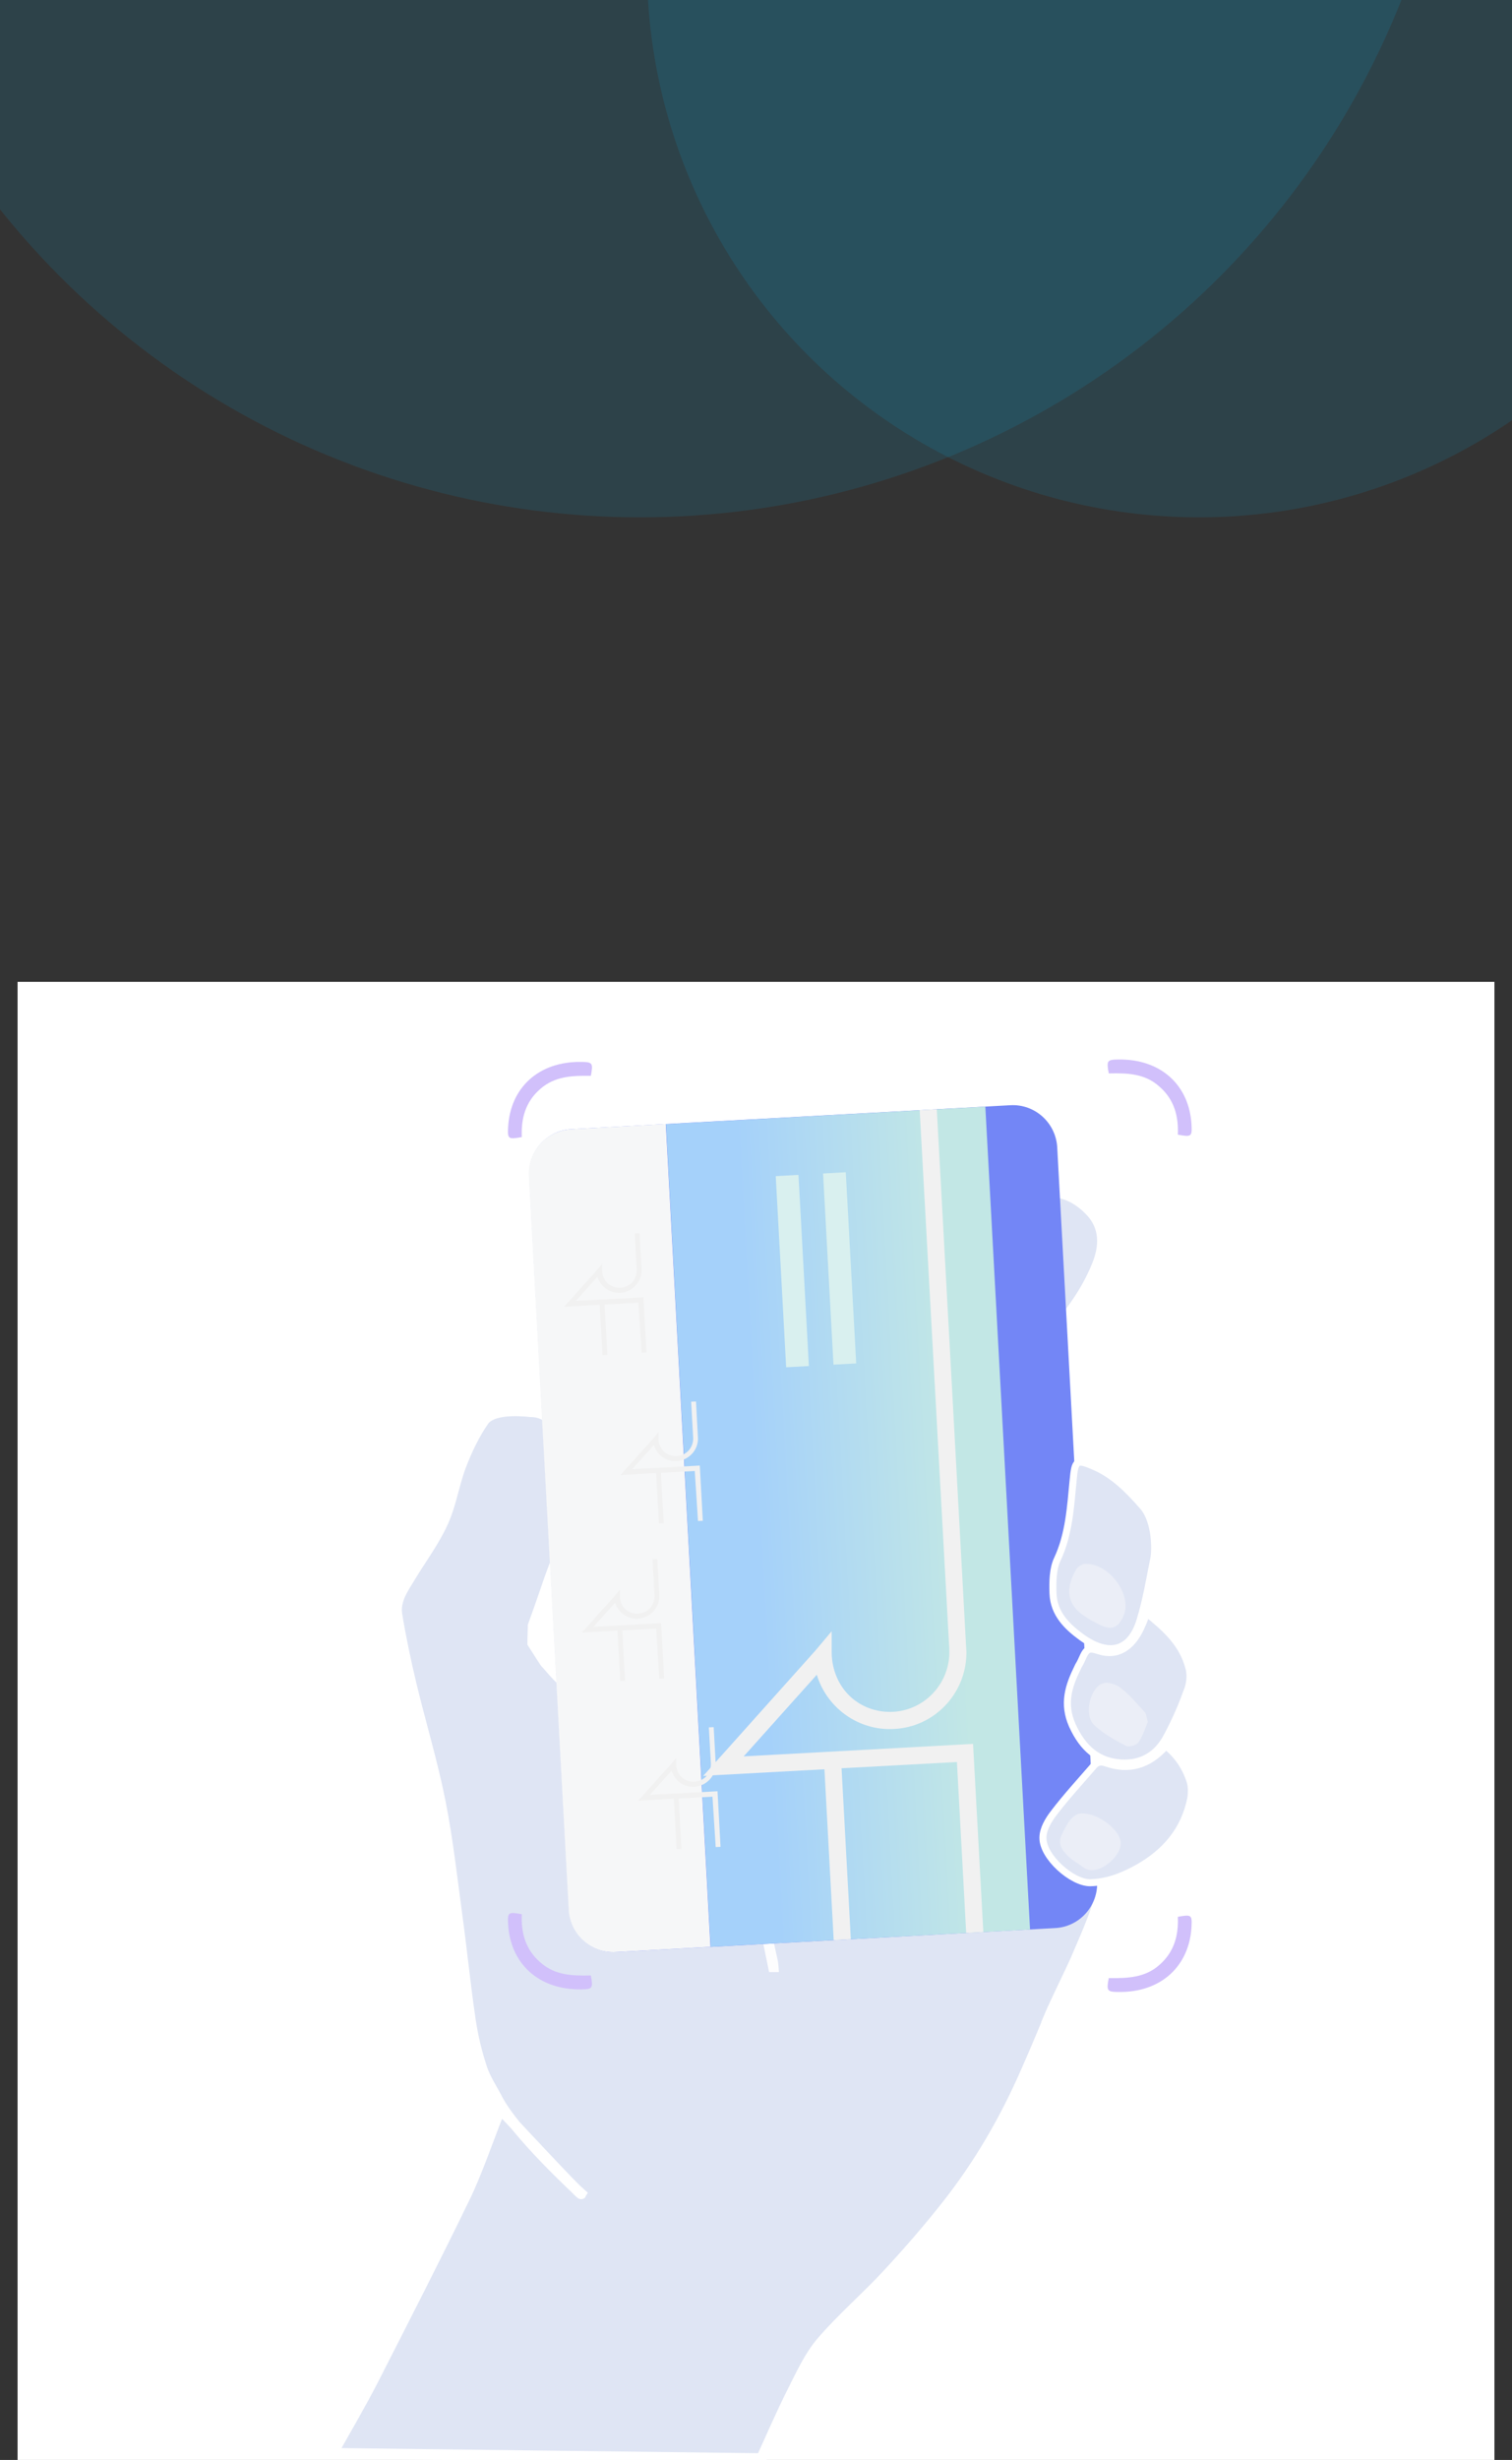 <svg width="430" height="699" viewBox="0 0 430 699" fill="none" xmlns="http://www.w3.org/2000/svg">
<rect x="0" y="0" width="430" height="699" fill="#333333" stroke="none"/>
<circle opacity="0.11" cx="182" cy="-86" r="233" fill="#00C2FF"/>
<ellipse opacity="0.11" cx="341" cy="-9.5" rx="157" ry="156.5" fill="#00C2FF"/>
<g clip-path="url(#clip0_6030_783)">
<rect width="420" height="420" transform="translate(5 279)" fill="white"/>
<path d="M312.804 531.487C312.232 531.086 311.659 530.685 311.086 530.284C310.914 530.112 310.743 529.941 310.571 529.769C306.734 515.452 297.686 507.55 291.501 508.18C289.096 508.409 279.476 505.316 277.071 505.717C269.912 507.321 264.987 506.233 257.829 507.779C245.174 510.413 167.865 491.172 165.861 482.582C163.799 480.864 161.566 479.089 159.561 477.256C157.958 475.825 156.641 474.164 155.209 472.56C155.209 472.789 153.377 469.812 151.487 466.891C151.487 465.23 151.602 463.627 151.602 461.966C153.319 457.27 156.183 448.91 156.355 448.394C156.927 446.791 164.143 428.18 162.768 424.801C162.711 424.629 163.226 401.093 150.857 401.15C146.791 400.692 139.805 400.52 137.571 403.727C134.88 407.621 132.818 411.973 131.1 416.44C129.096 421.708 128.294 427.492 125.947 432.589C123.484 438.029 119.762 442.954 116.669 448.108C114.665 451.372 112.26 454.751 112.89 458.759C113.978 465.402 115.352 471.873 116.899 478.401C119.59 489.626 122.969 500.678 125.202 511.902C127.378 522.84 128.581 533.892 130.07 544.887C131.387 554.622 132.36 564.357 133.792 574.092C134.479 578.674 135.567 583.198 136.999 587.55C137.972 590.642 139.919 593.448 141.408 596.369C146.39 605.989 164.2 622.425 165.288 623.398C165.059 623.799 142.783 599.805 142.267 599.289C139.232 606.791 135.567 617.614 132.074 624.658C123.713 641.895 114.952 658.96 106.247 676.025C102.582 683.183 98.516 690.055 94.565 697.099C135.224 697.614 175.882 698.072 216.541 698.588C219.461 692.231 222.21 685.818 225.36 679.576C227.822 674.708 230.113 669.611 233.606 665.488C239.447 658.674 246.376 652.775 252.504 646.133C258.345 639.833 264.014 633.305 269.34 626.548C278.502 614.923 285.889 602.152 291.788 588.638C294.078 583.484 296.254 578.273 298.431 573.062C298.431 573.062 298.431 573.062 298.373 573.062C300.263 568.595 304.558 560.005 305.99 556.684C309.139 549.239 312.69 541.909 313.95 533.777C314.064 533.033 314.121 532.288 314.179 531.544C313.95 531.544 313.377 531.544 312.804 531.487Z" fill="#DFE5F4" stroke="white" stroke-width="3" stroke-miterlimit="10"/>
<path d="M295.338 383.111C293.105 372.346 290.929 361.58 288.696 350.814C288.295 349.038 287.779 347.32 287.665 345.545C287.55 344.572 288.123 343.541 288.467 342.51C290.414 341.365 292.189 339.761 294.308 339.189C300.435 337.585 305.703 339.59 309.998 344.056C314.351 348.58 314.179 354.078 312.06 359.403C308.338 368.68 302.153 376.182 295.338 383.111Z" fill="#DFE5F4" stroke="white" stroke-width="3" stroke-miterlimit="10"/>
<path d="M218.717 560.349C217.571 554.737 216.426 549.182 215.281 543.57C216.197 543.512 217.171 543.398 218.087 543.341C219.118 547.922 220.206 552.446 221.179 557.027C221.408 558.115 221.408 559.26 221.523 560.349C220.549 560.349 219.633 560.349 218.717 560.349Z" fill="#FDFDFE"/>
<path d="M300.034 547.865L175.137 554.679C171.644 554.851 168.437 553.648 166.032 551.472C163.627 549.296 162.024 546.204 161.852 542.711L150.513 334.207C150.341 330.713 151.544 327.449 153.72 325.044C155.896 322.639 158.931 321.035 162.425 320.864L287.321 314.049C294.307 313.648 300.263 319.031 300.664 326.018L312.002 534.522C312.403 541.508 307.02 547.521 300.034 547.865Z" fill="#7386F6"/>
<path d="M189.34 319.375L202.053 553.19L175.08 554.679C168.094 555.08 162.138 549.697 161.738 542.711L150.399 334.207C149.998 327.22 155.381 321.265 162.367 320.864L189.34 319.375Z" fill="#F6F7F8"/>
<path d="M292.933 548.266L202.11 553.19L189.397 319.432L280.22 314.45L292.933 548.266Z" fill="url(#paint0_linear_6030_783)"/>
<path d="M240.536 333.095L234.074 333.448L237.034 387.768L243.496 387.416L240.536 333.095Z" fill="#D9F0EF"/>
<path d="M227.078 333.839L220.617 334.191L223.577 388.512L230.039 388.16L227.078 333.839Z" fill="#D9F0EF"/>
<path d="M266.419 315.194L274.837 469.411C274.837 469.583 274.837 469.754 274.837 469.926C274.837 469.926 274.837 469.926 274.837 469.983V470.041C274.608 481.322 265.732 490.714 254.279 491.286C244.086 491.859 235.152 485.273 232.289 475.882L211.502 499.074L276.727 495.524L279.648 548.953L274.78 549.239L272.146 500.678L239.333 502.453L241.967 551.014L237.099 551.301L234.465 502.739L202.74 504.457L200.965 504.572L199.991 504.629L201.996 502.396L203.542 500.678L231.945 468.953L236.527 463.512V469.468C236.527 475.137 239.161 480.635 243.914 483.727C246.777 485.617 250.27 486.59 253.993 486.419C263.27 485.903 270.428 477.943 269.97 468.609V468.552L261.552 315.481L266.419 315.194Z" fill="#F1F1F1"/>
<path d="M181.551 370.169L171.931 370.685L172.732 385.001L171.358 385.058L170.556 370.742L160.478 371.315C160.478 371.315 160.42 371.315 160.478 371.257L169.869 360.778L171.244 359.174V360.95C171.244 362.61 172.045 364.271 173.42 365.13C174.737 365.989 176.397 366.218 178.115 365.531C180.062 364.729 181.208 362.725 181.093 360.663L180.521 350.47L181.895 350.413L182.468 360.95C182.468 361.007 182.468 361.064 182.468 361.064C182.41 364.386 179.776 367.134 176.397 367.363C173.42 367.535 170.785 365.588 169.926 362.839C169.926 362.839 169.926 362.839 169.869 362.839L163.799 369.597V369.654L182.983 368.623L183.842 384.314L182.468 384.371L181.551 370.169Z" fill="#F1F1F1"/>
<path d="M197.586 417.986L187.965 418.502L188.767 432.818L187.393 432.875L186.591 418.559L176.512 419.132C176.512 419.132 176.455 419.132 176.512 419.074L185.904 408.595L187.278 406.991V408.766C187.278 410.427 188.08 412.088 189.454 412.947C190.771 413.806 192.432 414.035 194.15 413.348C196.097 412.546 197.242 410.542 197.128 408.48L196.555 398.287L197.93 398.23L198.502 408.766C198.502 408.824 198.502 408.881 198.502 408.881C198.445 412.202 195.811 414.951 192.432 415.18C189.454 415.352 186.82 413.405 185.961 410.656C185.961 410.656 185.961 410.656 185.904 410.656L179.834 417.414V417.471L199.018 416.44L199.877 432.131L198.502 432.188L197.586 417.986C197.643 417.986 197.643 417.986 197.586 417.986Z" fill="#F1F1F1"/>
<path d="M186.591 462.768L176.97 463.283L177.772 477.6L176.398 477.657L175.596 463.341L165.517 463.913C165.517 463.913 165.46 463.913 165.517 463.856L174.909 453.376L176.283 451.773V453.548C176.283 455.209 177.085 456.87 178.459 457.729C179.776 458.588 181.437 458.817 183.155 458.129C185.102 457.328 186.247 455.323 186.133 453.262L185.56 443.069L186.935 443.011L187.507 453.548C187.507 453.605 187.507 453.663 187.507 453.663C187.45 456.984 184.816 459.733 181.437 459.962C178.459 460.134 175.825 458.187 174.966 455.438C174.966 455.438 174.966 455.438 174.909 455.438L168.839 462.195V462.253L188.023 461.222L188.882 476.913L187.507 476.97L186.591 462.768Z" fill="#F1F1F1"/>
<path d="M202.625 510.527L193.004 511.043L193.806 525.359L192.432 525.417L191.63 511.1L181.551 511.673C181.551 511.673 181.494 511.673 181.551 511.615L190.943 501.136L192.317 499.532V501.308C192.317 502.968 193.119 504.629 194.493 505.488C195.81 506.347 197.471 506.576 199.189 505.889C201.136 505.087 202.281 503.083 202.167 501.021L201.594 490.828L202.969 490.771L203.541 501.308C203.541 501.365 203.541 501.422 203.541 501.422C203.484 504.744 200.85 507.492 197.471 507.721C194.493 507.893 191.859 505.946 191 503.197C191 503.197 191 503.197 190.943 503.197L184.873 509.955V510.012L204.057 508.981L204.916 524.787L203.541 524.844L202.625 510.527C202.682 510.585 202.682 510.527 202.625 510.527Z" fill="#F1F1F1"/>
<path d="M324.887 427.893C320.821 423.255 316.584 419.017 311.086 416.669C306.161 414.55 305.703 414.894 305.188 420.62C304.443 428.237 304.043 435.91 300.721 443.011C299.404 445.76 299.347 449.482 299.461 452.804C299.69 458.588 303.527 462.253 307.536 465.173C315.438 470.9 321.623 469.124 324.257 460.305C326.033 454.522 327.006 448.452 328.209 442.496C328.495 440.95 328.896 432.36 324.887 427.893Z" fill="#DFE5F4" stroke="white" stroke-width="2" stroke-miterlimit="10"/>
<path d="M338.516 506.347C337.257 502.281 335.023 498.903 331.587 496.096C326.72 501.651 320.993 503.197 314.579 500.964C312.804 500.334 311.773 500.792 310.8 502.052C307.078 506.347 303.183 510.585 299.69 515.166C298.144 517.17 296.598 519.747 296.598 522.21C296.541 527.65 304.901 535.037 310.055 534.98C315.037 534.865 319.561 533.033 323.914 530.57C331.358 526.275 336.856 520.148 338.688 510.871C338.86 509.382 338.917 507.721 338.516 506.347Z" fill="#DFE5F4" stroke="white" stroke-width="2" stroke-miterlimit="10"/>
<path d="M338.173 474.107C336.398 467.063 331.473 462.711 326.09 458.358C325.632 459.618 325.288 460.649 324.83 461.623C322.368 467.578 318.474 470.327 313.778 469.411C312.289 469.124 310.571 468.208 309.483 468.781C308.338 469.353 307.822 471.472 306.963 472.904C306.791 473.133 306.62 473.477 306.505 473.763C303.928 478.974 302.21 484.071 304.959 490.255C307.937 496.841 312.346 500.621 318.989 500.964C324.601 501.25 329.068 498.731 331.874 493.405C334.05 489.339 335.94 485.159 337.486 480.807C338.402 478.745 338.688 476.111 338.173 474.107Z" fill="#DFE5F4" stroke="white" stroke-width="2" stroke-miterlimit="10"/>
<path d="M307.479 515.28C311.888 515.109 317.557 519.232 318.531 522.611C318.703 523.069 318.76 523.584 318.703 524.157C318.474 527.822 311.945 533.548 308.051 530.57C306.505 529.425 304.787 528.566 303.47 527.134C302.096 525.703 300.778 523.985 301.867 521.522C303.298 518.43 304.902 515.452 307.479 515.28Z" fill="#EBEEF7"/>
<path d="M326.433 489.282C325.689 491.057 325.001 493.348 323.742 495.123C323.112 495.982 321.107 496.497 320.248 496.097C317.042 494.436 313.835 492.661 311.2 490.198C308.165 487.449 309.941 479.375 313.777 478.287C315.209 477.886 317.442 478.631 318.702 479.604C321.279 481.608 323.341 484.128 325.631 486.59C326.032 487.106 326.032 487.965 326.433 489.282Z" fill="#EBEEF7"/>
<path d="M308.28 444.386C315.324 443.87 322.081 453.205 319.561 459.046C318.13 462.482 316.24 463.283 313.09 461.852C311.258 460.993 309.425 459.962 307.765 458.759C302.668 455.037 303.584 450.055 306.161 445.817C306.677 444.901 307.937 444.557 308.28 444.386Z" fill="#EBEEF7"/>
<path d="M315.324 305.006C314.637 301.399 314.866 301.112 317.901 301.055C330.27 300.826 338.288 308.5 338.86 319.666C339.032 322.988 338.803 323.102 334.966 322.415C335.195 317.147 333.935 312.394 329.698 308.729C325.575 305.006 320.535 304.892 315.324 305.006Z" fill="#D1C0FB"/>
<path d="M168.037 305.694C168.724 302.086 168.495 301.799 165.46 301.742C153.091 301.513 145.073 309.187 144.501 320.354C144.329 323.675 144.558 323.789 148.395 323.102C148.166 317.834 149.426 313.081 153.663 309.416C157.844 305.751 162.826 305.636 168.037 305.694Z" fill="#D1C0FB"/>
<path d="M315.324 562.072C314.637 565.68 314.866 565.966 317.901 566.023C330.27 566.252 338.288 558.579 338.86 547.412C339.032 544.09 338.803 543.976 334.966 544.663C335.195 549.931 333.935 554.685 329.698 558.35C325.575 562.015 320.535 562.129 315.324 562.072Z" fill="#D1C0FB"/>
<path d="M168.037 561.327C168.724 564.935 168.495 565.221 165.46 565.279C153.091 565.508 145.073 557.834 144.501 546.667C144.329 543.346 144.558 543.231 148.395 543.919C148.166 549.187 149.426 553.94 153.663 557.605C157.844 561.327 162.826 561.442 168.037 561.327Z" fill="#D1C0FB"/>
</g>
<defs>
<linearGradient id="paint0_linear_6030_783" x1="205.461" y1="435.777" x2="286.412" y2="431.366" gradientUnits="userSpaceOnUse">
<stop offset="0.123" stop-color="#A5D1FA"/>
<stop offset="0.835" stop-color="#C2E7E5"/>
</linearGradient>
<clipPath id="clip0_6030_783">
<rect width="420" height="420" fill="white" transform="translate(5 279)"/>
</clipPath>
</defs>
</svg>
